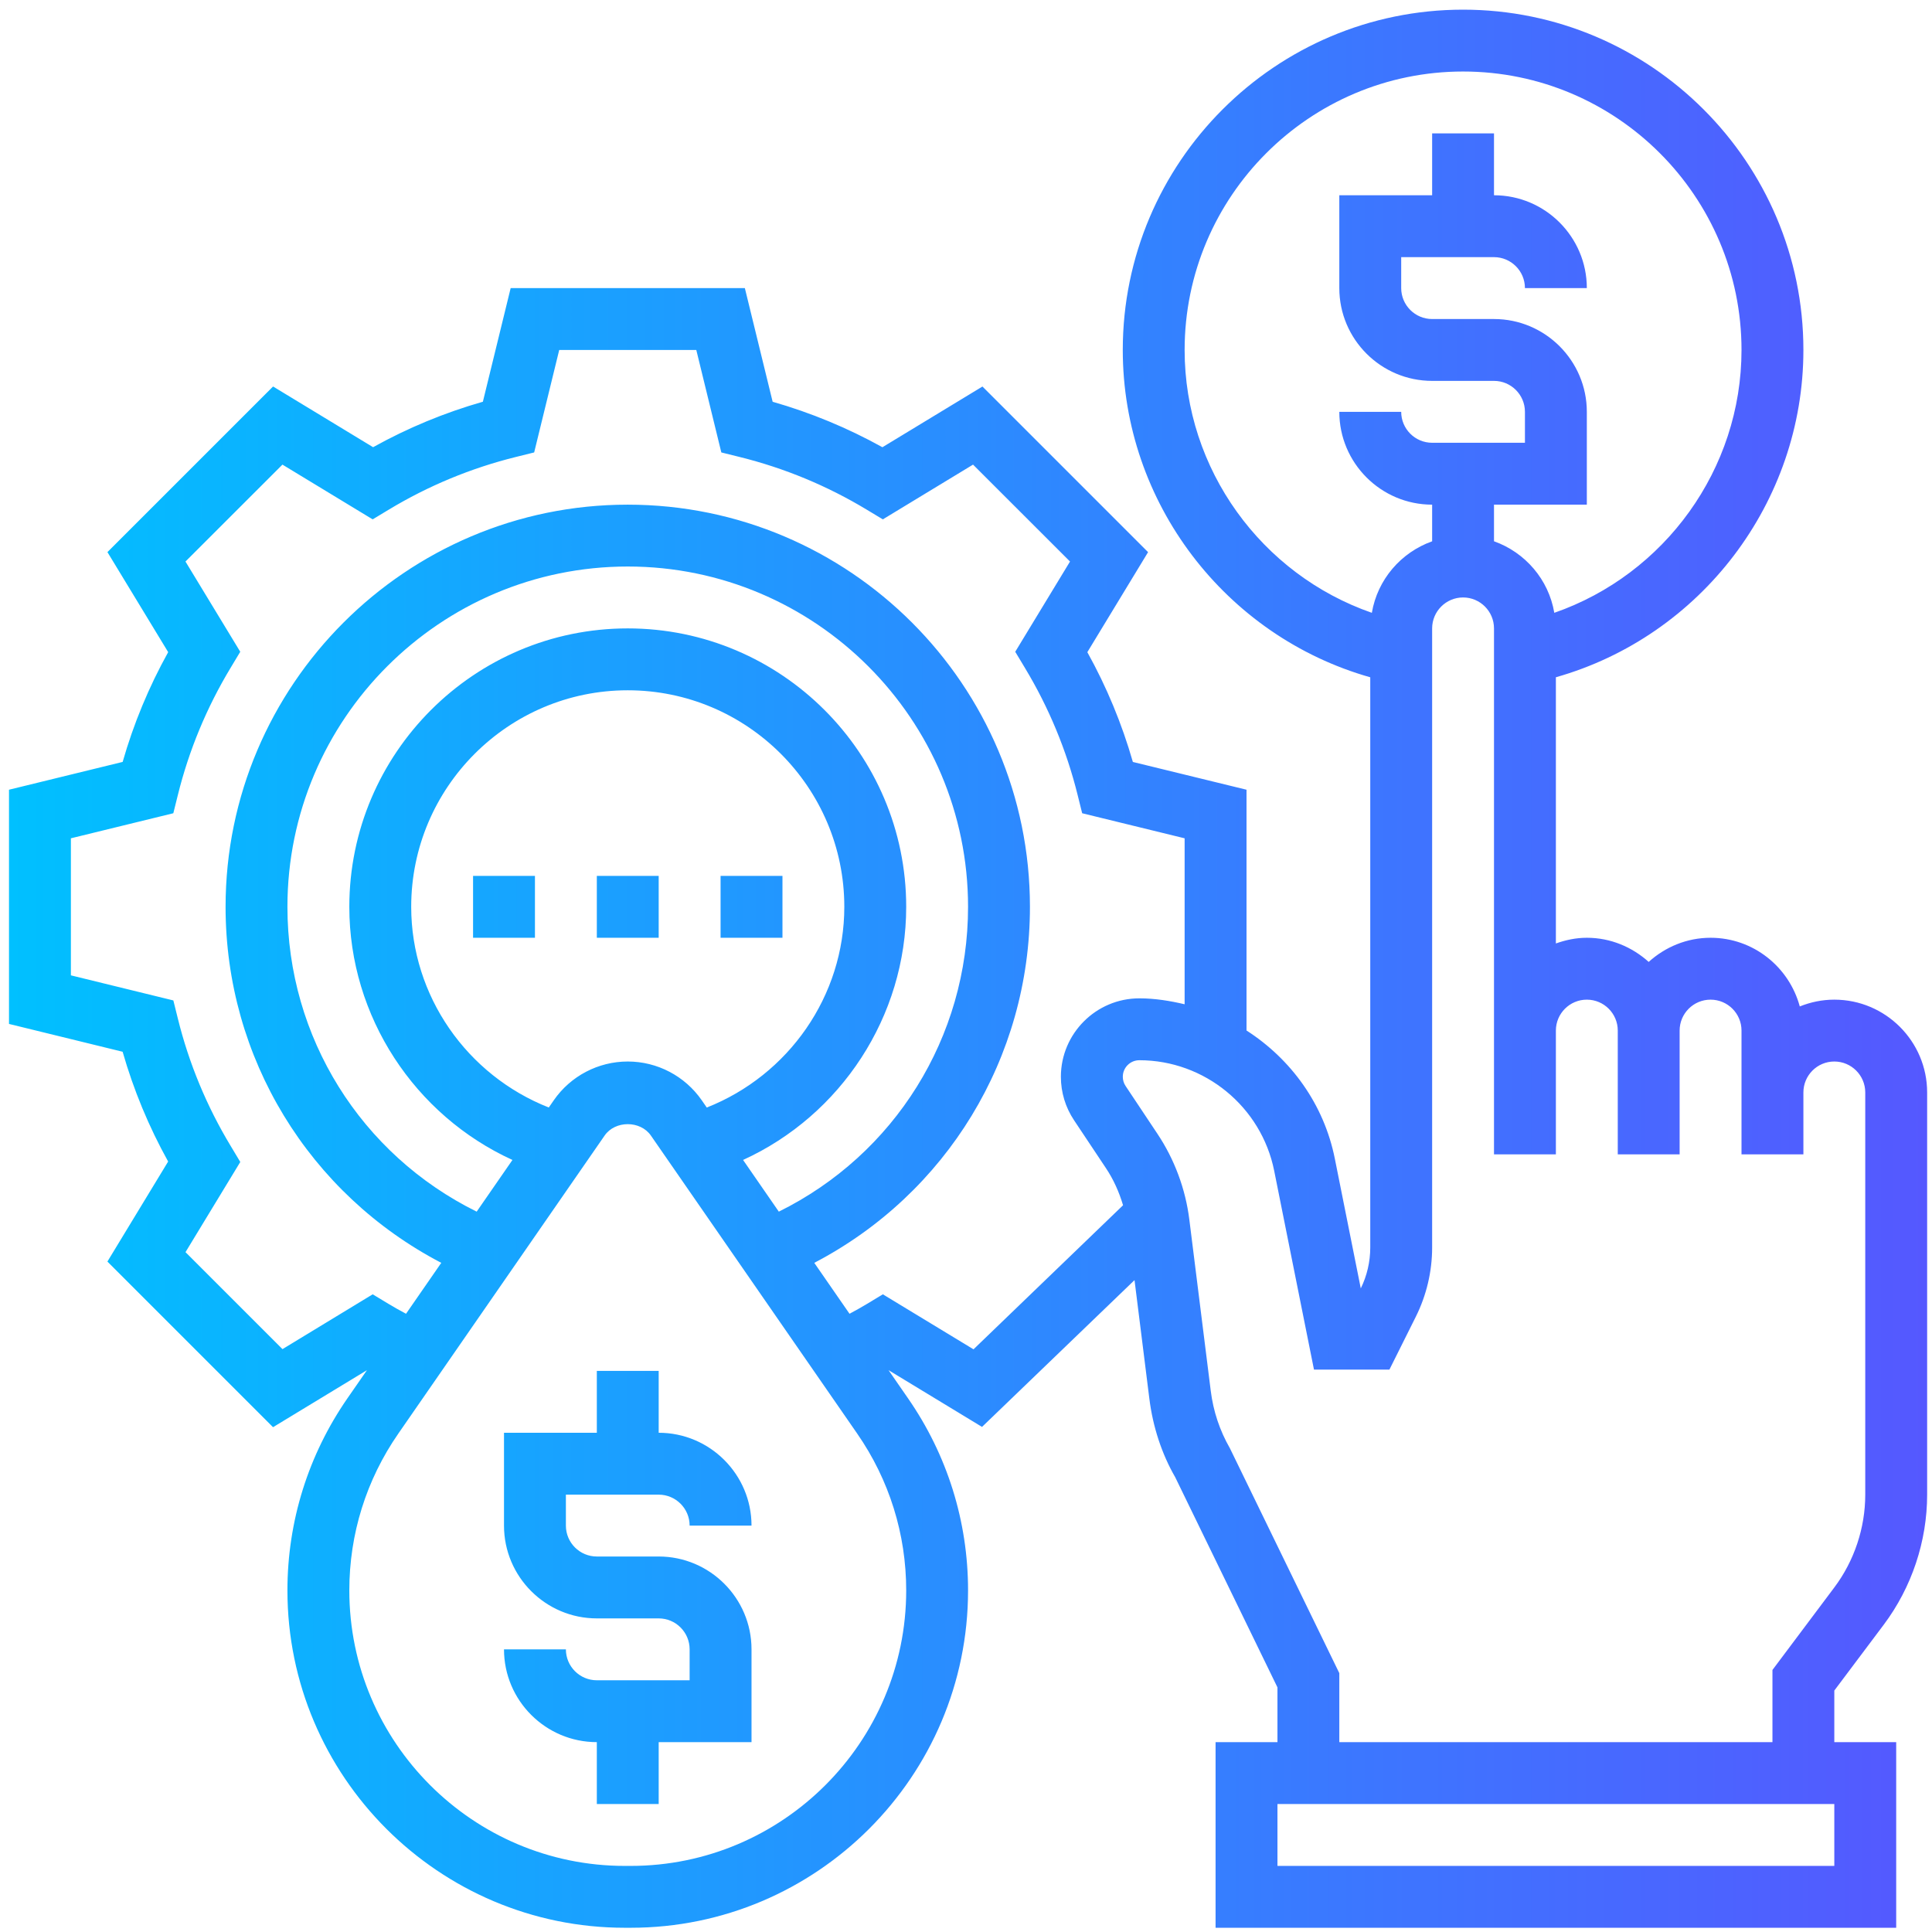 <svg width="62" height="62" viewBox="0 0 62 62" fill="none" xmlns="http://www.w3.org/2000/svg">
<path d="M18.16 47.965V48.958C18.16 49.506 18.605 49.95 19.153 49.95H21.138C22.78 49.95 24.117 51.287 24.117 52.929V55.907H21.138V57.893H19.153V55.907C17.511 55.907 16.174 54.571 16.174 52.929H18.16C18.16 53.477 18.605 53.922 19.153 53.922H22.131V52.929C22.131 52.381 21.686 51.936 21.138 51.936H19.153C17.511 51.936 16.174 50.6 16.174 48.958V45.979H19.153V43.993H21.138V45.979C22.78 45.979 24.117 47.316 24.117 48.958H22.131C22.131 48.41 21.686 47.965 21.138 47.965H18.16ZM25.11 28.108H23.124V30.094H25.11V28.108ZM21.138 28.108H19.153V30.094H21.138V28.108ZM15.181 30.094H17.167V28.108H15.181V30.094ZM61.844 35.058V47.965C61.844 49.46 61.35 50.94 60.454 52.135L58.865 54.252V55.907H60.851V61.864H39.009V55.907H40.995V54.15L37.714 47.406C37.286 46.664 36.996 45.794 36.883 44.877L36.408 41.08L31.514 45.791L28.514 43.97L29.139 44.873C30.4 46.692 31.066 48.824 31.066 51.038C31.066 57.006 26.209 61.864 20.24 61.864H20.052C14.082 61.864 9.224 57.006 9.224 51.038C9.224 48.825 9.891 46.692 11.149 44.874L11.775 43.971L8.762 45.8L3.447 40.485L5.396 37.275C4.776 36.159 4.287 34.979 3.935 33.752L0.289 32.859V25.343L3.936 24.451C4.287 23.225 4.777 22.043 5.397 20.928L3.448 17.718L8.763 12.403L11.973 14.351C13.088 13.732 14.268 13.242 15.496 12.892L16.388 9.245H23.903L24.795 12.893C26.022 13.244 27.202 13.733 28.318 14.352L31.528 12.404L36.843 17.719L34.894 20.929C35.514 22.045 36.003 23.226 36.355 24.452L40.002 25.343V33.07C41.425 33.984 42.487 35.434 42.836 37.182L43.669 41.346C43.868 40.941 43.973 40.488 43.973 40.036V21.735C39.326 20.418 36.031 16.128 36.031 11.231C36.031 5.209 40.93 0.31 46.952 0.31C52.973 0.31 57.873 5.209 57.873 11.231C57.873 16.126 54.576 20.418 49.93 21.734V30.277C50.242 30.166 50.573 30.094 50.923 30.094C51.688 30.094 52.38 30.393 52.908 30.869C53.437 30.392 54.129 30.094 54.894 30.094C56.267 30.094 57.415 31.032 57.757 32.298C58.101 32.16 58.473 32.08 58.865 32.08C60.507 32.08 61.844 33.416 61.844 35.058ZM44.024 19.666C44.206 18.596 44.958 17.728 45.959 17.371V16.195C44.316 16.195 42.98 14.858 42.98 13.216H44.966C44.966 13.763 45.411 14.209 45.959 14.209H48.937V13.216C48.937 12.669 48.492 12.223 47.944 12.223H45.959C44.316 12.223 42.98 10.887 42.98 9.245V6.266H45.959V4.281H47.944V6.266C49.586 6.266 50.923 7.603 50.923 9.245H48.937C48.937 8.698 48.492 8.252 47.944 8.252H44.966V9.245C44.966 9.792 45.411 10.238 45.959 10.238H47.944C49.586 10.238 50.923 11.574 50.923 13.216V16.195H47.944V17.37C48.945 17.727 49.698 18.596 49.879 19.666C53.419 18.436 55.887 15.061 55.887 11.231C55.887 6.304 51.879 2.295 46.952 2.295C42.024 2.295 38.016 6.304 38.016 11.231C38.016 15.063 40.483 18.436 44.024 19.666ZM29.081 51.038C29.081 49.23 28.537 47.49 27.508 46.005L20.887 36.44C20.549 35.954 19.741 35.954 19.404 36.44L12.783 46.005C11.754 47.489 11.21 49.229 11.21 51.038C11.21 55.912 15.176 59.879 20.051 59.879H20.239C25.114 59.879 29.081 55.912 29.081 51.038ZM24.993 38.883C28.706 37.048 31.066 33.289 31.066 29.101C31.066 23.08 26.167 18.18 20.145 18.18C14.124 18.18 9.224 23.08 9.224 29.101C9.224 33.289 11.584 37.048 15.297 38.883L16.445 37.224C13.308 35.792 11.21 32.623 11.21 29.101C11.21 24.175 15.218 20.166 20.145 20.166C25.073 20.166 29.081 24.175 29.081 29.101C29.081 32.623 26.983 35.792 23.846 37.224L24.993 38.883ZM20.145 34.065C21.093 34.065 21.98 34.531 22.52 35.309L22.681 35.542C25.305 34.507 27.095 31.963 27.095 29.101C27.095 25.269 23.977 22.152 20.145 22.152C16.314 22.152 13.196 25.269 13.196 29.101C13.196 31.963 14.986 34.507 17.611 35.541L17.772 35.308C18.311 34.531 19.198 34.065 20.145 34.065ZM36.04 38.678C35.915 38.256 35.734 37.85 35.489 37.484L34.468 35.951C34.191 35.536 34.045 35.053 34.045 34.555C34.045 33.168 35.175 32.038 36.562 32.038C37.062 32.038 37.544 32.117 38.016 32.228V26.902L34.728 26.098L34.583 25.515C34.227 24.076 33.656 22.701 32.889 21.43L32.58 20.916L34.338 18.02L31.226 14.91L28.331 16.667L27.817 16.357C26.547 15.59 25.172 15.02 23.732 14.664L23.148 14.519L22.345 11.231H17.946L17.142 14.519L16.558 14.664C15.118 15.02 13.743 15.59 12.473 16.357L11.959 16.667L9.064 14.91L5.952 18.02L7.71 20.916L7.401 21.43C6.634 22.701 6.063 24.076 5.707 25.515L5.562 26.098L2.275 26.902V31.3L5.563 32.105L5.708 32.688C6.064 34.128 6.635 35.503 7.402 36.774L7.711 37.289L5.953 40.183L9.065 43.295L11.96 41.536L12.475 41.847C12.648 41.951 12.832 42.055 13.03 42.16L14.161 40.526C9.92 38.312 7.239 33.953 7.239 29.101C7.239 21.985 13.029 16.195 20.145 16.195C27.262 16.195 33.052 21.985 33.052 29.101C33.052 33.953 30.37 38.312 26.131 40.526L27.262 42.16C27.459 42.055 27.644 41.951 27.817 41.847L28.332 41.536L31.241 43.301L36.04 38.678ZM58.865 57.893H40.995V59.879H58.865V57.893ZM59.858 35.058C59.858 34.51 59.413 34.065 58.865 34.065C58.317 34.065 57.873 34.51 57.873 35.058V37.044H55.887V35.058V33.072C55.887 32.525 55.442 32.08 54.894 32.08C54.346 32.08 53.901 32.525 53.901 33.072V37.044H51.916V33.072C51.916 32.525 51.471 32.08 50.923 32.08C50.375 32.08 49.93 32.525 49.93 33.072V37.044H47.944V33.072V20.166C47.944 19.619 47.499 19.173 46.952 19.173C46.404 19.173 45.959 19.619 45.959 20.166V40.036C45.959 40.802 45.777 41.57 45.435 42.255L44.588 43.952H42.167L40.89 37.571C40.478 35.516 38.658 34.024 36.563 34.024C36.27 34.024 36.032 34.261 36.032 34.554C36.032 34.659 36.062 34.762 36.121 34.85L37.142 36.383C37.691 37.205 38.045 38.158 38.167 39.138L38.854 44.632C38.935 45.286 39.142 45.907 39.47 46.478L42.98 53.693V55.907H56.88V53.591L58.865 50.943C59.506 50.09 59.858 49.032 59.858 47.965V35.058Z" fill="url(#paint0_linear_1512_6247)"/>
<defs>
<linearGradient id="paint0_linear_1512_6247" x1="0.289" y1="31.073" x2="61.844" y2="31.073" gradientUnits="userSpaceOnUse">
<stop stop-color="#00C0FF"/>
<stop offset="1" stop-color="#5558FF"/>
</linearGradient>
</defs>
</svg>
